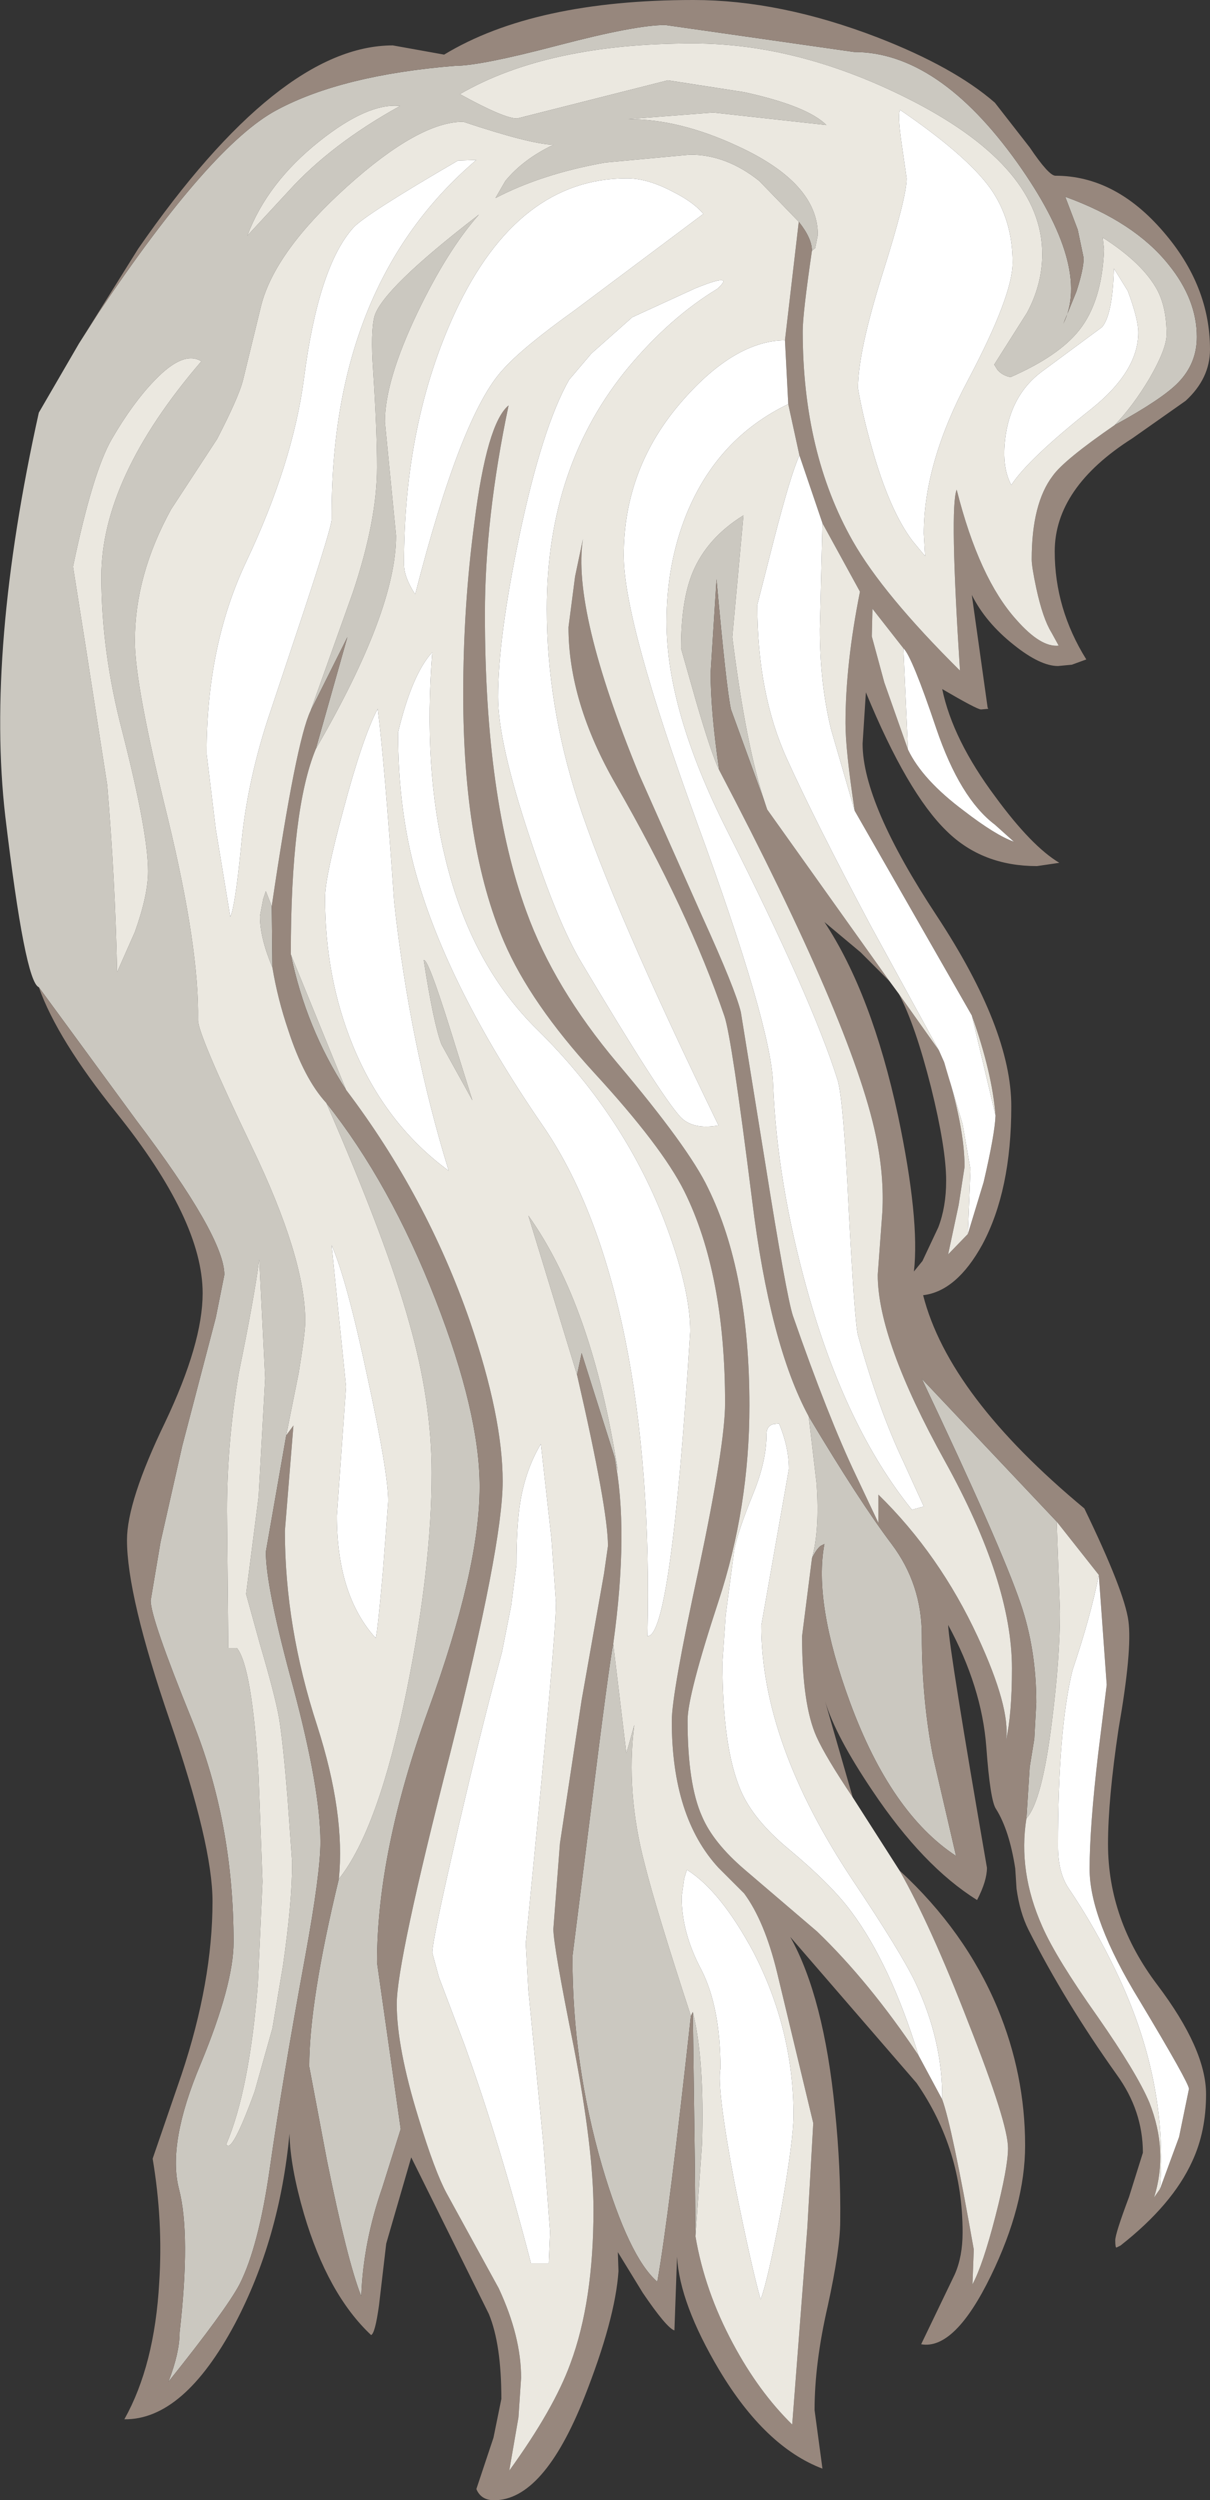 <?xml version="1.0" encoding="UTF-8" standalone="no"?>
<svg xmlns:ffdec="https://www.free-decompiler.com/flash" xmlns:xlink="http://www.w3.org/1999/xlink" ffdec:objectType="shape" height="189.95px" width="91.95px" xmlns="http://www.w3.org/2000/svg">
  <rect width="100%" height="100%" fill="#333333" stroke="none"/>
  <g transform="matrix(1.0, 0.0, 0.0, 1.0, 36.7, 47.95)">
    <path d="M48.0 -15.65 Q49.4 -17.1 50.65 -19.2 51.95 -21.45 51.95 -22.55 51.95 -24.55 51.25 -25.9 50.15 -27.95 47.1 -29.9 L47.2 -29.0 Q47.05 -25.05 45.3 -22.85 43.75 -20.9 40.1 -19.3 39.5 -19.4 39.1 -19.85 L38.85 -20.25 41.35 -24.2 Q42.5 -26.35 42.5 -28.65 42.5 -35.15 32.8 -40.2 24.2 -44.65 15.95 -44.65 4.9 -44.65 -1.75 -40.8 1.6 -38.95 2.6 -38.95 L14.05 -41.85 19.85 -40.95 Q24.65 -39.9 26.1 -38.45 L17.5 -39.4 11.05 -38.9 Q14.95 -38.9 19.35 -36.85 25.45 -34.05 25.45 -30.1 L25.25 -29.1 25.0 -28.9 Q25.0 -29.85 24.0 -31.1 L21.0 -34.2 Q18.5 -36.2 15.75 -36.2 L9.3 -35.6 Q4.5 -34.75 0.95 -32.9 L1.7 -34.2 Q3.05 -35.85 5.35 -36.95 3.6 -37.0 -1.5 -38.7 -4.85 -38.7 -10.3 -33.8 -15.8 -28.85 -16.85 -24.75 L-18.25 -19.0 Q-18.6 -17.7 -20.2 -14.6 L-23.7 -9.25 Q-26.45 -4.25 -26.45 0.75 -26.45 4.1 -23.95 14.2 -21.55 24.1 -21.65 29.55 -21.65 30.65 -17.6 39.1 -13.5 47.6 -13.5 52.45 -13.5 53.3 -14.0 56.35 L-14.95 61.1 -16.5 69.95 Q-16.5 72.65 -14.4 80.3 -12.35 88.0 -12.35 92.0 -12.35 94.35 -13.5 100.65 -15.25 110.15 -16.2 116.8 -17.05 122.75 -18.5 125.6 -19.5 127.5 -23.9 133.0 -23.05 130.8 -23.05 129.25 -22.2 121.8 -23.1 118.35 -24.0 114.9 -21.45 108.85 -18.95 102.8 -18.95 99.6 -18.95 90.5 -22.1 82.75 -25.25 75.0 -25.25 73.65 L-24.5 69.2 -22.85 61.9 -20.3 52.15 -19.65 48.9 Q-19.65 46.0 -26.35 37.15 L-33.75 27.05 Q-34.8 26.65 -36.3 14.05 -37.75 1.45 -33.75 -16.6 L-30.7 -21.85 -29.2 -24.2 Q-20.65 -36.95 -15.65 -39.6 -10.7 -42.25 -2.1 -42.95 -0.2 -42.95 5.7 -44.5 11.6 -46.05 13.85 -46.05 L28.2 -44.0 Q34.6 -44.0 40.6 -35.6 46.25 -27.65 44.1 -23.35 L45.1 -25.8 Q45.65 -27.5 45.65 -28.35 L45.2 -30.5 44.25 -33.0 Q49.5 -31.1 52.1 -27.85 54.25 -25.2 54.25 -22.35 54.25 -20.35 52.85 -18.9 51.65 -17.65 48.0 -15.65 M24.75 59.65 Q28.6 66.1 31.05 69.35 33.35 72.4 33.35 76.3 33.35 81.15 34.2 85.5 L35.95 93.05 Q31.0 89.8 27.9 81.4 25.1 73.8 25.95 69.35 L25.65 69.5 Q25.3 69.8 25.0 70.45 25.6 68.25 25.35 64.75 L24.75 59.65 M17.95 10.55 Q17.4 9.45 16.2 5.35 L15.05 1.3 Q15.05 -2.35 15.95 -4.5 17.05 -7.1 19.8 -8.8 L18.95 0.45 Q20.0 8.8 21.45 13.1 L18.85 5.95 Q18.5 4.4 17.75 -3.95 L17.3 3.15 Q17.3 6.1 17.95 10.55 M16.15 121.95 L16.1 116.25 15.95 104.9 Q16.85 108.55 16.65 114.95 L16.15 121.95 M15.8 105.2 Q14.15 120.25 13.25 125.4 11.1 123.55 9.05 116.6 6.8 108.85 6.8 100.7 L8.2 89.6 Q9.6 78.35 9.9 76.95 L10.9 85.25 11.5 83.1 Q10.85 88.2 12.3 93.7 13.15 97.1 15.8 105.2 M10.0 62.75 L7.5 54.85 7.15 56.5 3.45 44.4 Q8.3 51.2 10.25 63.8 L10.0 62.75 M-10.4 34.85 Q-13.45 30.15 -14.6 24.55 L-10.4 34.85 M-12.7 8.95 L-10.3 0.45 -13.1 6.05 -9.9 -2.9 Q-8.05 -8.4 -8.05 -12.45 -8.05 -15.25 -8.35 -19.85 -8.55 -22.7 -8.25 -23.9 -7.65 -26.0 -0.3 -31.65 -2.7 -28.95 -5.0 -24.15 -7.45 -19.0 -7.45 -15.9 L-6.6 -7.25 Q-6.6 -1.55 -12.7 8.95 M-16.05 20.9 L-16.0 25.55 Q-16.95 23.3 -16.95 21.65 L-16.7 20.35 -16.5 19.75 -16.05 20.9 M-11.9 35.85 Q-7.05 41.95 -3.6 50.8 -0.25 59.4 -0.25 65.0 -0.25 71.25 -4.15 81.95 -8.05 92.7 -8.05 101.15 L-6.25 113.8 -7.65 118.25 Q-9.1 122.4 -9.25 126.5 -10.3 123.85 -11.85 116.2 L-13.2 109.05 Q-13.2 104.1 -10.95 94.8 -7.95 91.05 -5.8 80.5 -3.9 71.15 -3.9 63.95 -3.9 58.5 -5.6 52.55 -7.3 46.4 -11.9 35.85 M41.3 90.2 L41.55 86.3 41.9 84.15 42.05 81.4 Q42.05 77.35 40.85 73.85 39.35 69.45 33.35 56.8 L43.6 67.65 43.85 74.5 Q43.85 78.0 43.25 82.75 42.5 88.9 41.3 90.2 M-14.8 -33.4 Q-11.55 -37.0 -6.3 -39.9 -8.75 -40.15 -12.45 -37.2 -16.4 -34.05 -17.9 -30.05 L-14.8 -33.4 M-24.95 -19.05 Q-26.6 -17.35 -28.2 -14.6 -29.65 -12.1 -31.15 -4.9 L-30.2 1.1 -28.55 11.7 Q-27.95 18.8 -27.8 25.9 L-26.45 22.85 Q-25.45 20.05 -25.45 18.25 -25.45 15.3 -27.4 7.65 -29.0 1.55 -29.0 -4.15 -29.0 -11.65 -21.4 -20.5 -22.75 -21.35 -24.95 -19.05 M-2.55 30.05 L-0.8 35.65 -3.15 31.4 Q-3.75 29.85 -4.5 25.0 -4.2 24.8 -2.55 30.05 M-17.05 65.75 L-16.55 56.75 -17.0 47.75 Q-17.4 50.75 -18.55 56.35 -19.45 61.65 -19.45 66.85 L-19.35 77.25 -18.7 77.25 Q-17.55 78.65 -17.05 86.9 L-16.75 95.0 -17.1 102.75 Q-17.75 110.85 -19.5 114.95 -19.1 115.75 -17.35 110.95 L-16.0 106.15 -15.2 101.4 Q-14.5 96.55 -14.5 93.55 L-14.85 88.65 Q-15.2 84.35 -15.5 82.55 -15.8 80.85 -16.95 76.95 L-18.0 73.15 -17.05 65.75" fill="#cbc8c0" fill-rule="evenodd" stroke="none"/>
    <path d="M48.0 -15.65 Q51.65 -17.65 52.85 -18.9 54.25 -20.35 54.25 -22.35 54.25 -25.2 52.1 -27.85 49.5 -31.1 44.25 -33.0 L45.2 -30.5 45.65 -28.35 Q45.65 -27.5 45.1 -25.8 L44.1 -23.35 Q46.25 -27.65 40.6 -35.6 34.6 -44.0 28.2 -44.0 L13.85 -46.05 Q11.6 -46.05 5.7 -44.5 -0.2 -42.95 -2.1 -42.95 -10.7 -42.25 -15.65 -39.6 -20.65 -36.95 -29.2 -24.2 L-30.7 -21.85 -26.2 -29.05 Q-15.5 -44.5 -6.85 -44.5 L-2.95 -43.8 Q3.9 -47.95 16.0 -47.95 22.6 -47.95 30.0 -45.1 35.8 -42.85 38.9 -40.15 L41.55 -36.75 Q43.0 -34.6 43.5 -34.6 48.05 -34.6 51.7 -30.35 55.25 -26.25 55.25 -21.4 55.25 -19.2 53.4 -17.5 L49.35 -14.65 Q43.45 -10.9 43.45 -6.05 43.45 -1.7 45.85 2.15 L44.75 2.55 43.7 2.65 Q42.35 2.65 40.35 1.05 38.2 -0.65 37.15 -2.75 L38.35 5.8 38.4 5.9 37.85 5.95 Q37.55 5.95 34.9 4.4 35.7 8.25 38.95 12.6 41.7 16.35 43.8 17.6 L42.1 17.85 Q37.95 17.85 35.25 15.2 32.25 12.3 29.1 4.65 L28.85 8.55 Q28.85 13.1 34.5 21.65 40.15 30.25 40.15 36.1 40.15 42.5 37.95 46.6 36.0 50.15 33.45 50.45 35.4 58.1 45.7 66.65 48.75 72.95 49.05 75.2 49.35 77.4 48.3 83.4 47.5 88.75 47.5 92.15 47.5 97.9 51.25 102.85 54.95 107.75 54.95 111.15 54.95 114.0 53.9 116.25 52.4 119.55 48.45 122.65 L48.15 122.8 Q48.05 122.85 48.05 122.25 48.05 121.75 49.1 118.95 L50.15 115.6 Q50.15 112.4 48.15 109.65 44.2 104.1 41.45 98.65 40.8 97.35 40.55 95.55 L40.45 94.0 Q40.0 91.1 39.0 89.5 38.55 88.9 38.25 84.75 37.9 80.2 35.35 75.5 35.45 77.5 38.3 93.95 38.3 94.95 37.55 96.4 33.45 93.85 29.6 88.1 26.8 83.95 26.0 81.3 L28.1 88.6 Q26.05 85.55 25.35 84.0 24.25 81.55 24.25 76.35 L25.0 70.45 Q25.3 69.8 25.65 69.5 L25.95 69.35 Q25.1 73.8 27.9 81.4 31.0 89.8 35.95 93.05 L34.2 85.5 Q33.35 81.15 33.35 76.3 33.35 72.4 31.05 69.35 28.6 66.1 24.75 59.65 21.8 54.2 20.45 43.2 18.9 30.85 18.35 29.25 15.6 21.2 10.1 11.65 6.5 5.4 6.5 -0.3 L7.0 -4.15 7.6 -7.0 Q6.75 -1.6 11.85 10.85 L16.65 21.65 Q19.2 27.25 19.6 28.95 L21.45 40.4 Q23.05 50.45 23.55 52.0 26.25 59.75 28.35 64.15 L30.05 67.75 30.05 65.6 Q34.7 70.15 37.6 76.4 40.1 81.8 39.75 84.25 40.2 82.3 40.2 78.8 40.2 72.25 35.1 63.05 30.0 53.85 30.0 48.9 L30.35 44.15 Q30.5 41.35 29.85 38.3 28.05 29.8 17.95 10.55 17.3 6.1 17.3 3.15 L17.75 -3.95 Q18.5 4.4 18.85 5.95 L21.45 13.1 21.6 13.55 30.9 26.6 28.7 24.4 25.95 22.1 Q29.55 27.55 31.55 36.85 33.2 44.7 32.75 48.65 L33.4 47.85 34.6 45.3 Q35.2 43.75 35.2 41.75 35.2 39.3 34.05 34.65 32.85 29.9 31.6 27.55 L34.65 31.85 35.05 32.75 Q36.6 37.65 36.6 40.7 L36.15 43.6 35.35 47.35 36.85 45.8 38.05 41.85 Q38.9 38.2 38.95 36.8 38.7 33.55 37.15 29.2 L28.25 13.65 Q27.55 9.05 27.55 7.0 27.55 2.5 28.65 -3.0 L25.8 -8.2 24.05 -13.35 23.2 -17.25 22.95 -22.1 24.0 -31.1 Q25.0 -29.85 25.0 -28.9 24.3 -24.1 24.3 -22.8 24.3 -13.55 28.1 -6.85 30.4 -2.8 36.25 3.0 35.45 -9.4 36.0 -10.75 37.7 -4.0 40.55 -0.85 42.4 1.25 43.75 1.1 L43.2 0.1 Q42.55 -0.95 42.05 -3.25 41.7 -4.9 41.7 -5.45 41.7 -9.7 43.3 -11.8 44.15 -13.0 48.0 -15.65 M-33.75 27.05 L-26.35 37.15 Q-19.65 46.0 -19.65 48.9 L-20.3 52.15 -22.85 61.9 -24.5 69.2 -25.25 73.65 Q-25.25 75.0 -22.1 82.75 -18.95 90.5 -18.95 99.6 -18.95 102.8 -21.45 108.85 -24.0 114.9 -23.1 118.35 -22.2 121.8 -23.05 129.25 -23.05 130.8 -23.9 133.0 -19.5 127.5 -18.5 125.6 -17.05 122.75 -16.2 116.8 -15.25 110.15 -13.5 100.65 -12.35 94.35 -12.35 92.0 -12.35 88.0 -14.4 80.3 -16.5 72.65 -16.5 69.95 L-14.95 61.1 -14.4 60.35 -15.05 68.35 Q-15.05 75.65 -12.6 83.15 -10.45 89.85 -10.95 94.8 -13.2 104.1 -13.2 109.05 L-11.85 116.2 Q-10.3 123.85 -9.25 126.5 -9.1 122.4 -7.65 118.25 L-6.25 113.8 -8.05 101.15 Q-8.05 92.7 -4.15 81.95 -0.25 71.25 -0.25 65.0 -0.25 59.4 -3.6 50.8 -7.05 41.95 -11.9 35.85 -13.6 34.0 -14.8 30.3 -15.6 27.95 -16.0 25.55 L-16.05 20.9 Q-14.2 8.35 -13.1 6.05 L-10.3 0.45 -12.7 8.95 Q-14.6 13.55 -14.6 24.55 -13.45 30.15 -10.4 34.85 -4.3 42.9 -1.0 52.4 1.5 59.7 1.5 64.6 1.5 69.45 -2.5 85.3 -6.55 101.1 -6.55 104.3 -6.55 107.6 -4.9 112.95 -3.65 117.05 -2.75 118.7 L1.2 125.9 Q2.9 129.55 2.9 132.7 L2.7 135.7 2.0 139.75 Q5.4 135.05 6.65 131.6 8.4 126.9 8.4 119.95 8.4 115.3 6.9 107.55 5.35 99.85 5.35 98.6 L5.85 92.1 7.5 81.2 9.2 71.6 9.5 69.5 Q9.5 66.7 7.15 56.5 L7.5 54.85 10.0 62.75 Q11.1 68.3 9.9 76.95 9.6 78.35 8.2 89.6 L6.8 100.7 Q6.8 108.85 9.05 116.6 11.1 123.55 13.25 125.4 14.15 120.25 15.8 105.2 L15.95 104.9 16.1 116.25 16.15 121.95 Q16.85 126.1 19.0 130.1 20.95 133.75 23.5 136.25 L24.65 121.3 25.1 113.35 22.35 101.9 Q21.4 98.0 19.85 95.9 L17.9 93.95 Q14.35 90.1 14.35 82.8 14.35 80.7 16.4 71.25 18.4 61.8 18.4 58.65 18.4 48.8 15.3 42.55 13.6 39.15 8.45 33.55 3.6 28.25 1.6 23.6 -1.5 16.35 -1.5 4.8 -1.5 -1.9 -0.65 -8.25 0.3 -15.8 1.95 -17.15 0.15 -8.6 0.15 -1.3 0.15 12.7 3.3 21.3 5.4 27.1 10.2 32.8 15.65 39.25 17.1 42.3 20.25 48.7 20.25 58.85 20.25 66.55 17.9 73.7 15.55 80.85 15.55 82.75 15.55 87.6 16.65 90.05 17.5 92.05 19.9 94.1 L25.4 98.8 Q29.35 102.6 33.1 108.2 L34.9 111.55 Q35.65 113.6 37.3 122.95 L37.2 125.6 Q38.0 124.1 38.95 120.4 39.9 116.7 39.9 115.25 39.9 113.35 36.9 105.75 34.0 98.25 31.65 94.15 36.65 98.75 39.1 104.6 41.2 109.65 41.2 115.05 41.2 119.6 38.6 124.95 35.85 130.6 33.3 130.15 L35.85 124.85 Q36.45 123.5 36.45 121.65 36.45 115.35 32.95 110.3 L23.35 99.2 Q25.9 103.75 26.75 112.35 27.2 116.75 27.15 120.8 27.15 122.9 26.2 127.25 25.2 131.6 25.2 135.15 L25.8 139.6 Q21.45 137.95 17.95 132.1 14.95 127.05 14.75 123.5 L14.55 129.1 Q13.95 128.9 12.15 126.25 L10.25 123.15 10.3 124.6 Q10.05 128.25 7.7 134.2 4.6 142.0 0.85 142.0 -0.15 142.0 -0.5 141.15 L0.8 137.25 1.4 134.3 Q1.4 130.15 0.45 127.85 L-5.45 115.95 -7.35 122.5 -7.9 127.2 Q-8.2 129.35 -8.5 129.45 -11.8 126.35 -13.6 120.25 -14.65 116.65 -14.7 114.15 -15.45 122.15 -18.85 128.6 -22.75 135.9 -27.25 135.85 -24.95 131.75 -24.6 125.45 -24.3 120.8 -25.1 116.05 L-22.9 109.65 Q-20.55 102.6 -20.55 96.5 -20.55 92.2 -23.8 82.75 -27.05 73.3 -27.05 69.05 -27.05 66.1 -24.15 60.1 -21.3 54.1 -21.3 50.3 -21.3 44.75 -27.85 36.6 -32.35 31.0 -33.75 27.05 M31.95 1.3 L29.6 -1.7 29.55 0.4 30.5 3.9 32.3 9.0 Q33.4 11.3 36.55 13.65 38.95 15.5 40.35 16.0 L38.9 14.7 Q36.25 12.7 34.45 7.4 32.6 1.9 31.95 1.3 M46.8 71.7 L43.6 67.65 33.35 56.8 Q39.35 69.45 40.85 73.85 42.05 77.35 42.05 81.4 L41.9 84.15 41.55 86.3 41.3 90.2 Q40.65 94.25 42.5 98.4 43.55 100.8 46.7 105.25 49.7 109.55 50.65 111.8 52.1 115.5 51.0 119.0 L51.45 118.35 52.9 114.4 53.65 110.75 Q53.65 110.3 49.9 104.05 46.1 97.85 46.1 94.05 46.1 90.85 46.75 85.3 L47.4 80.05 46.8 71.7" fill="#97877d" fill-rule="evenodd" stroke="none"/>
    <path d="M31.8 -37.15 L32.2 -34.4 Q32.2 -32.95 30.35 -27.1 28.5 -21.2 28.5 -18.45 28.85 -16.4 29.55 -13.95 30.9 -9.15 32.65 -6.85 L33.6 -5.7 33.5 -7.4 Q33.5 -12.8 36.9 -19.15 40.25 -25.5 40.25 -28.0 40.25 -31.25 38.55 -33.65 36.75 -36.15 31.7 -39.6 31.5 -39.3 31.8 -37.15 M25.0 -28.9 L25.25 -29.1 25.45 -30.1 Q25.45 -34.05 19.35 -36.85 14.95 -38.9 11.05 -38.9 L17.5 -39.4 26.1 -38.45 Q24.65 -39.9 19.85 -40.95 L14.05 -41.85 2.6 -38.95 Q1.6 -38.95 -1.75 -40.8 4.9 -44.65 15.95 -44.65 24.2 -44.65 32.8 -40.2 42.5 -35.15 42.5 -28.65 42.5 -26.35 41.35 -24.2 L38.85 -20.25 39.1 -19.85 Q39.5 -19.4 40.1 -19.3 43.75 -20.9 45.3 -22.85 47.05 -25.05 47.2 -29.0 L47.1 -29.9 Q50.15 -27.95 51.25 -25.9 51.95 -24.55 51.95 -22.55 51.95 -21.45 50.65 -19.2 49.4 -17.1 48.0 -15.65 44.15 -13.0 43.3 -11.8 41.7 -9.7 41.7 -5.45 41.7 -4.9 42.05 -3.25 42.55 -0.95 43.2 0.1 L43.75 1.1 Q42.4 1.25 40.55 -0.85 37.7 -4.0 36.0 -10.75 35.45 -9.4 36.25 3.0 30.4 -2.8 28.1 -6.85 24.3 -13.55 24.3 -22.8 24.3 -24.1 25.0 -28.9 M-14.95 61.1 L-14.0 56.35 Q-13.5 53.3 -13.5 52.45 -13.5 47.6 -17.6 39.1 -21.65 30.65 -21.65 29.55 -21.55 24.1 -23.95 14.2 -26.45 4.1 -26.45 0.75 -26.45 -4.25 -23.7 -9.25 L-20.2 -14.6 Q-18.6 -17.7 -18.25 -19.0 L-16.85 -24.75 Q-15.8 -28.85 -10.3 -33.8 -4.85 -38.7 -1.5 -38.7 3.6 -37.0 5.35 -36.95 3.05 -35.85 1.7 -34.2 L0.95 -32.9 Q4.5 -34.75 9.3 -35.6 L15.75 -36.2 Q18.5 -36.2 21.0 -34.2 L24.0 -31.1 22.95 -22.1 Q19.15 -22.05 15.2 -17.55 10.7 -12.45 10.7 -5.75 10.7 -0.7 16.25 14.5 21.9 29.9 22.05 34.4 22.35 41.9 24.65 50.1 27.55 60.5 32.6 66.75 L33.5 66.5 31.95 63.1 Q30.05 59.1 28.5 53.5 28.25 52.55 27.8 44.05 27.4 35.6 26.95 34.1 25.0 27.9 18.5 15.05 13.95 6.0 13.95 -0.7 13.95 -5.1 15.45 -8.85 17.8 -14.65 23.2 -17.25 L24.05 -13.35 Q23.4 -11.95 22.1 -6.9 L20.85 -2.0 Q20.85 4.75 23.1 9.7 25.25 14.45 29.45 22.35 L34.65 31.85 31.6 27.55 30.9 26.6 21.6 13.55 21.45 13.1 Q20.0 8.8 18.95 0.45 L19.8 -8.8 Q17.05 -7.1 15.95 -4.5 15.05 -2.35 15.05 1.3 L16.2 5.35 Q17.4 9.45 17.95 10.55 28.05 29.8 29.85 38.3 30.5 41.35 30.35 44.15 L30.0 48.9 Q30.0 53.85 35.1 63.05 40.2 72.25 40.2 78.8 40.2 82.3 39.75 84.25 40.1 81.8 37.6 76.4 34.7 70.15 30.05 65.6 L30.05 67.75 28.35 64.15 Q26.25 59.75 23.55 52.0 23.05 50.45 21.45 40.4 L19.6 28.95 Q19.2 27.25 16.65 21.65 L11.85 10.85 Q6.75 -1.6 7.6 -7.0 L7.0 -4.15 6.5 -0.3 Q6.5 5.4 10.1 11.65 15.6 21.2 18.35 29.25 18.9 30.85 20.45 43.2 21.8 54.2 24.75 59.65 L25.35 64.75 Q25.6 68.25 25.0 70.45 L24.25 76.35 Q24.25 81.55 25.35 84.0 26.05 85.55 28.1 88.6 L31.65 94.15 Q34.0 98.25 36.9 105.75 39.9 113.35 39.9 115.25 39.9 116.7 38.95 120.4 38.0 124.1 37.2 125.6 L37.3 122.95 Q35.65 113.6 34.9 111.55 34.95 107.1 32.85 102.65 31.75 100.35 28.1 94.9 21.15 84.45 21.15 75.55 L23.25 63.65 Q23.25 62.0 22.5 60.2 L22.05 60.25 Q21.55 60.4 21.55 61.0 21.55 63.05 20.55 65.5 19.35 68.45 19.1 69.8 L18.45 74.75 18.2 78.35 Q18.2 84.85 19.6 88.1 20.55 90.3 23.2 92.5 26.5 95.25 28.0 97.3 30.95 101.25 33.1 108.2 29.35 102.6 25.4 98.8 L19.9 94.1 Q17.5 92.05 16.65 90.05 15.55 87.6 15.55 82.75 15.55 80.85 17.9 73.7 20.25 66.55 20.25 58.85 20.25 48.7 17.1 42.3 15.65 39.25 10.2 32.8 5.4 27.1 3.3 21.3 0.15 12.7 0.15 -1.3 0.15 -8.6 1.95 -17.15 0.3 -15.8 -0.65 -8.25 -1.5 -1.9 -1.5 4.8 -1.5 16.35 1.6 23.6 3.6 28.25 8.45 33.55 13.6 39.15 15.3 42.55 18.4 48.8 18.4 58.65 18.4 61.8 16.4 71.25 14.35 80.7 14.35 82.8 14.35 90.1 17.9 93.95 L19.85 95.9 Q21.4 98.0 22.35 101.9 L25.1 113.35 24.65 121.3 23.5 136.25 Q20.95 133.75 19.0 130.1 16.85 126.1 16.15 121.95 L16.65 114.95 Q16.85 108.55 15.95 104.9 L15.8 105.2 Q13.15 97.1 12.3 93.7 10.85 88.2 11.5 83.1 L10.9 85.25 9.9 76.95 Q11.1 68.3 10.0 62.75 L10.25 63.8 Q8.3 51.2 3.45 44.4 L7.15 56.5 Q9.5 66.7 9.5 69.5 L9.2 71.6 7.5 81.2 5.85 92.1 5.35 98.6 Q5.35 99.85 6.9 107.55 8.4 115.3 8.4 119.95 8.4 126.9 6.65 131.6 5.4 135.05 2.0 139.75 L2.7 135.7 2.9 132.7 Q2.9 129.55 1.2 125.9 L-2.75 118.7 Q-3.65 117.05 -4.9 112.95 -6.55 107.6 -6.55 104.3 -6.55 101.1 -2.5 85.3 1.5 69.45 1.5 64.6 1.5 59.7 -1.0 52.4 -4.3 42.9 -10.4 34.85 L-14.6 24.55 Q-14.6 13.55 -12.7 8.95 -6.6 -1.55 -6.6 -7.25 L-7.45 -15.9 Q-7.45 -19.0 -5.0 -24.15 -2.7 -28.95 -0.3 -31.65 -7.65 -26.0 -8.25 -23.9 -8.55 -22.7 -8.35 -19.85 -8.05 -15.25 -8.05 -12.45 -8.05 -8.4 -9.9 -2.9 L-13.1 6.05 Q-14.2 8.35 -16.05 20.9 L-16.5 19.75 -16.7 20.35 -16.95 21.65 Q-16.95 23.3 -16.0 25.55 -15.6 27.95 -14.8 30.3 -13.6 34.0 -11.9 35.85 -7.3 46.4 -5.6 52.55 -3.9 58.5 -3.9 63.95 -3.9 71.15 -5.8 80.5 -7.95 91.05 -10.95 94.8 -10.45 89.85 -12.6 83.15 -15.05 75.65 -15.05 68.35 L-14.4 60.35 -14.95 61.1 M17.8 -26.0 Q19.25 -27.3 16.15 -26.05 L11.35 -23.85 8.25 -21.1 6.55 -19.1 Q4.5 -15.5 2.75 -7.15 1.15 0.55 1.15 5.0 1.15 8.45 3.55 15.65 5.7 22.2 7.5 25.2 13.45 35.2 15.0 36.9 15.95 37.9 17.9 37.55 9.85 21.0 7.2 12.85 4.85 5.55 4.85 -1.7 4.85 -12.6 11.1 -20.1 14.25 -23.85 17.8 -26.0 M10.95 -34.4 Q2.65 -34.4 -2.1 -24.25 -6.0 -15.85 -6.0 -5.1 -6.0 -4.1 -5.15 -2.8 -1.65 -16.45 1.5 -19.85 2.95 -21.5 7.0 -24.4 L16.75 -31.7 Q16.0 -32.6 14.4 -33.4 12.5 -34.4 10.95 -34.4 M25.8 -8.2 L28.65 -3.0 Q27.55 2.5 27.55 7.0 27.55 9.05 28.25 13.65 L26.45 7.45 Q25.6 3.95 25.6 -0.15 L25.8 -8.2 M37.15 29.2 Q38.7 33.55 38.95 36.8 L37.15 29.2 M36.85 45.8 L35.35 47.35 36.15 43.6 36.6 40.7 Q36.6 37.65 35.05 32.75 L36.45 37.45 37.05 40.9 36.85 45.8 M40.15 -11.1 Q41.4 -13.05 46.25 -16.9 49.8 -19.75 49.8 -22.7 49.8 -23.7 49.0 -25.85 L47.95 -27.55 Q47.85 -24.05 47.05 -23.1 L42.45 -19.7 Q40.25 -18.05 39.75 -15.05 39.35 -12.6 40.15 -11.1 M31.95 1.3 L32.3 9.0 30.5 3.9 29.55 0.4 29.6 -1.7 31.95 1.3 M4.15 30.3 Q-0.9 25.35 -2.85 17.3 -4.55 10.4 -3.85 1.6 -5.4 3.3 -6.45 7.7 -6.45 13.55 -5.1 18.4 -2.65 27.1 4.5 37.5 8.75 43.65 10.8 53.75 12.8 63.65 12.5 76.35 14.3 76.5 15.75 53.2 15.75 49.9 13.75 44.7 10.6 36.65 4.15 30.3 M2.15 74.0 L1.45 77.55 Q-0.5 84.8 -2.25 92.55 -3.85 99.55 -3.85 100.4 L-3.35 102.25 -1.4 107.4 Q1.25 114.75 3.65 124.0 L5.0 124.0 5.1 121.6 4.6 115.0 3.45 103.25 3.25 99.7 Q5.55 76.5 5.55 73.8 L5.2 68.9 4.4 61.75 Q3.25 63.7 2.85 66.1 2.55 67.85 2.55 70.9 L2.15 74.0 M15.3 94.75 L15.1 96.15 Q15.1 98.9 16.6 101.7 18.05 104.55 18.05 109.2 17.75 110.65 19.15 118.05 20.4 124.25 21.1 126.75 21.65 125.3 22.65 120.0 23.6 114.6 23.6 112.75 23.6 106.25 20.55 100.35 18.05 95.7 15.5 94.1 L15.3 94.75 M43.6 67.65 L46.8 71.7 Q46.2 74.8 44.8 78.95 43.7 83.45 43.7 92.3 43.7 94.3 44.5 95.5 46.5 98.45 48.1 101.8 52.1 110.1 51.45 118.35 L51.0 119.0 Q52.1 115.5 50.65 111.8 49.7 109.55 46.7 105.25 43.55 100.8 42.5 98.4 40.65 94.25 41.3 90.2 42.5 88.9 43.25 82.75 43.85 78.0 43.85 74.5 L43.6 67.65 M-14.8 -33.4 L-17.9 -30.05 Q-16.4 -34.05 -12.45 -37.2 -8.75 -40.15 -6.3 -39.9 -11.55 -37.0 -14.8 -33.4 M-1.9 -35.75 Q-8.95 -31.65 -9.85 -30.65 -12.5 -27.7 -13.6 -19.2 -14.45 -12.75 -18.0 -5.25 -21.0 1.1 -21.0 9.3 L-20.3 15.05 -19.2 21.7 Q-18.85 21.0 -18.4 16.55 -17.95 11.35 -16.1 5.95 L-13.65 -1.4 Q-11.5 -7.9 -11.5 -8.5 -11.6 -26.35 -0.5 -35.8 L-1.9 -35.75 M-24.95 -19.05 Q-22.75 -21.35 -21.4 -20.5 -29.0 -11.65 -29.0 -4.15 -29.0 1.55 -27.4 7.65 -25.45 15.3 -25.45 18.25 -25.45 20.05 -26.45 22.85 L-27.8 25.9 Q-27.95 18.8 -28.55 11.7 L-30.2 1.1 -31.15 -4.9 Q-29.65 -12.1 -28.2 -14.6 -26.6 -17.35 -24.95 -19.05 M-12.0 20.25 Q-12.0 26.3 -9.9 31.45 -7.45 37.45 -2.6 41.0 -5.55 31.45 -6.75 20.55 -7.5 9.75 -8.0 5.9 -9.15 8.1 -10.6 13.55 -12.0 18.7 -12.0 20.25 M-2.55 30.05 Q-4.2 24.8 -4.5 25.0 -3.75 29.85 -3.15 31.4 L-0.8 35.65 -2.55 30.05 M-17.05 65.75 L-18.0 73.15 -16.95 76.95 Q-15.8 80.85 -15.5 82.55 -15.2 84.35 -14.85 88.65 L-14.5 93.55 Q-14.5 96.55 -15.2 101.4 L-16.0 106.15 -17.35 110.95 Q-19.1 115.75 -19.5 114.95 -17.75 110.85 -17.1 102.75 L-16.75 95.0 -17.05 86.9 Q-17.55 78.65 -18.7 77.25 L-19.35 77.25 -19.45 66.85 Q-19.45 61.65 -18.55 56.35 -17.4 50.75 -17.0 47.75 L-16.55 56.75 -17.05 65.75 M-7.2 66.1 Q-7.2 63.95 -8.75 56.8 -10.35 49.25 -11.5 46.65 L-10.4 57.4 -11.1 67.2 Q-11.1 73.25 -8.15 76.5 -8.0 75.95 -7.6 71.4 L-7.2 66.1" fill="#ebe8e0" fill-rule="evenodd" stroke="none"/>
    <path d="M31.8 -37.15 Q31.5 -39.3 31.7 -39.6 36.75 -36.15 38.55 -33.65 40.25 -31.25 40.25 -28.0 40.25 -25.5 36.9 -19.15 33.5 -12.8 33.5 -7.4 L33.6 -5.7 32.65 -6.85 Q30.9 -9.15 29.55 -13.95 28.85 -16.4 28.5 -18.45 28.5 -21.2 30.35 -27.1 32.2 -32.95 32.2 -34.4 L31.8 -37.15 M17.8 -26.0 Q14.25 -23.85 11.1 -20.1 4.85 -12.6 4.85 -1.7 4.85 5.55 7.2 12.85 9.85 21.0 17.9 37.55 15.95 37.9 15.0 36.9 13.45 35.2 7.5 25.2 5.7 22.2 3.55 15.65 1.15 8.45 1.15 5.0 1.15 0.55 2.75 -7.15 4.5 -15.5 6.55 -19.1 L8.25 -21.1 11.35 -23.85 16.15 -26.05 Q19.25 -27.3 17.8 -26.0 M10.95 -34.4 Q12.5 -34.4 14.4 -33.4 16.0 -32.6 16.75 -31.7 L7.0 -24.4 Q2.95 -21.5 1.5 -19.85 -1.65 -16.45 -5.15 -2.8 -6.0 -4.1 -6.0 -5.1 -6.0 -15.85 -2.1 -24.25 2.65 -34.4 10.95 -34.4 M23.2 -17.25 Q17.8 -14.65 15.45 -8.85 13.95 -5.1 13.95 -0.7 13.95 6.0 18.5 15.05 25.0 27.9 26.95 34.1 27.4 35.6 27.8 44.05 28.25 52.55 28.5 53.5 30.05 59.1 31.95 63.1 L33.5 66.5 32.6 66.75 Q27.55 60.5 24.65 50.1 22.35 41.9 22.05 34.4 21.9 29.9 16.25 14.5 10.7 -0.7 10.7 -5.75 10.7 -12.45 15.2 -17.55 19.15 -22.05 22.95 -22.1 L23.2 -17.25 M34.65 31.85 L29.45 22.35 Q25.25 14.45 23.1 9.7 20.85 4.75 20.85 -2.0 L22.1 -6.9 Q23.4 -11.95 24.05 -13.35 L25.8 -8.2 25.6 -0.15 Q25.6 3.95 26.45 7.45 L28.25 13.65 37.15 29.2 38.95 36.8 Q38.9 38.2 38.05 41.85 L36.85 45.8 37.05 40.9 36.45 37.45 35.05 32.75 34.65 31.85 M40.15 -11.1 Q39.35 -12.6 39.75 -15.05 40.25 -18.05 42.45 -19.7 L47.05 -23.1 Q47.85 -24.05 47.95 -27.55 L49.0 -25.85 Q49.8 -23.7 49.8 -22.7 49.8 -19.75 46.25 -16.9 41.4 -13.05 40.15 -11.1 M32.3 9.0 L31.95 1.3 Q32.6 1.9 34.45 7.4 36.25 12.7 38.9 14.7 L40.35 16.0 Q38.95 15.5 36.55 13.65 33.4 11.3 32.3 9.0 M4.15 30.3 Q10.6 36.65 13.75 44.7 15.75 49.9 15.75 53.2 14.3 76.5 12.5 76.35 12.8 63.65 10.8 53.75 8.75 43.65 4.5 37.5 -2.65 27.1 -5.1 18.4 -6.45 13.55 -6.45 7.7 -5.4 3.3 -3.85 1.6 -4.55 10.4 -2.85 17.3 -0.9 25.35 4.15 30.3 M33.1 108.2 Q30.95 101.25 28.0 97.3 26.5 95.25 23.2 92.5 20.55 90.3 19.6 88.1 18.2 84.85 18.2 78.35 L18.45 74.75 19.1 69.8 Q19.35 68.45 20.55 65.5 21.55 63.05 21.55 61.0 21.55 60.4 22.05 60.25 L22.5 60.2 Q23.25 62.0 23.25 63.65 L21.15 75.55 Q21.15 84.45 28.1 94.9 31.75 100.35 32.85 102.65 34.95 107.1 34.9 111.55 L33.1 108.2 M2.15 74.0 L2.55 70.9 Q2.55 67.85 2.85 66.1 3.25 63.7 4.4 61.75 L5.2 68.9 5.55 73.8 Q5.55 76.5 3.25 99.7 L3.45 103.25 4.6 115.0 5.1 121.6 5.0 124.0 3.65 124.0 Q1.25 114.75 -1.4 107.4 L-3.35 102.25 -3.85 100.4 Q-3.85 99.55 -2.25 92.55 -0.5 84.8 1.45 77.55 L2.15 74.0 M15.3 94.75 L15.5 94.1 Q18.05 95.7 20.55 100.35 23.6 106.25 23.6 112.75 23.6 114.6 22.65 120.0 21.65 125.3 21.1 126.75 20.4 124.25 19.15 118.05 17.75 110.65 18.05 109.2 18.05 104.55 16.6 101.7 15.1 98.9 15.1 96.15 L15.3 94.75 M46.8 71.7 L47.4 80.05 46.75 85.3 Q46.1 90.85 46.1 94.05 46.1 97.85 49.9 104.05 53.65 110.3 53.65 110.75 L52.9 114.4 51.45 118.35 Q52.1 110.1 48.1 101.8 46.5 98.45 44.5 95.5 43.7 94.3 43.7 92.3 43.7 83.45 44.8 78.95 46.2 74.8 46.8 71.7 M-1.9 -35.75 L-0.5 -35.8 Q-11.6 -26.35 -11.5 -8.5 -11.5 -7.9 -13.65 -1.4 L-16.1 5.95 Q-17.95 11.35 -18.4 16.55 -18.85 21.0 -19.2 21.7 L-20.3 15.05 -21.0 9.3 Q-21.0 1.1 -18.0 -5.25 -14.45 -12.75 -13.6 -19.2 -12.5 -27.7 -9.85 -30.65 -8.95 -31.65 -1.9 -35.75 M-12.0 20.25 Q-12.0 18.7 -10.6 13.55 -9.15 8.1 -8.0 5.9 -7.5 9.75 -6.75 20.55 -5.55 31.45 -2.6 41.0 -7.45 37.45 -9.9 31.45 -12.0 26.3 -12.0 20.25 M-7.2 66.1 L-7.6 71.4 Q-8.0 75.95 -8.15 76.5 -11.1 73.25 -11.1 67.2 L-10.4 57.4 -11.5 46.65 Q-10.35 49.25 -8.75 56.8 -7.2 63.95 -7.2 66.1" fill="#ffffff" fill-rule="evenodd" stroke="none"/>
  </g>
</svg>
